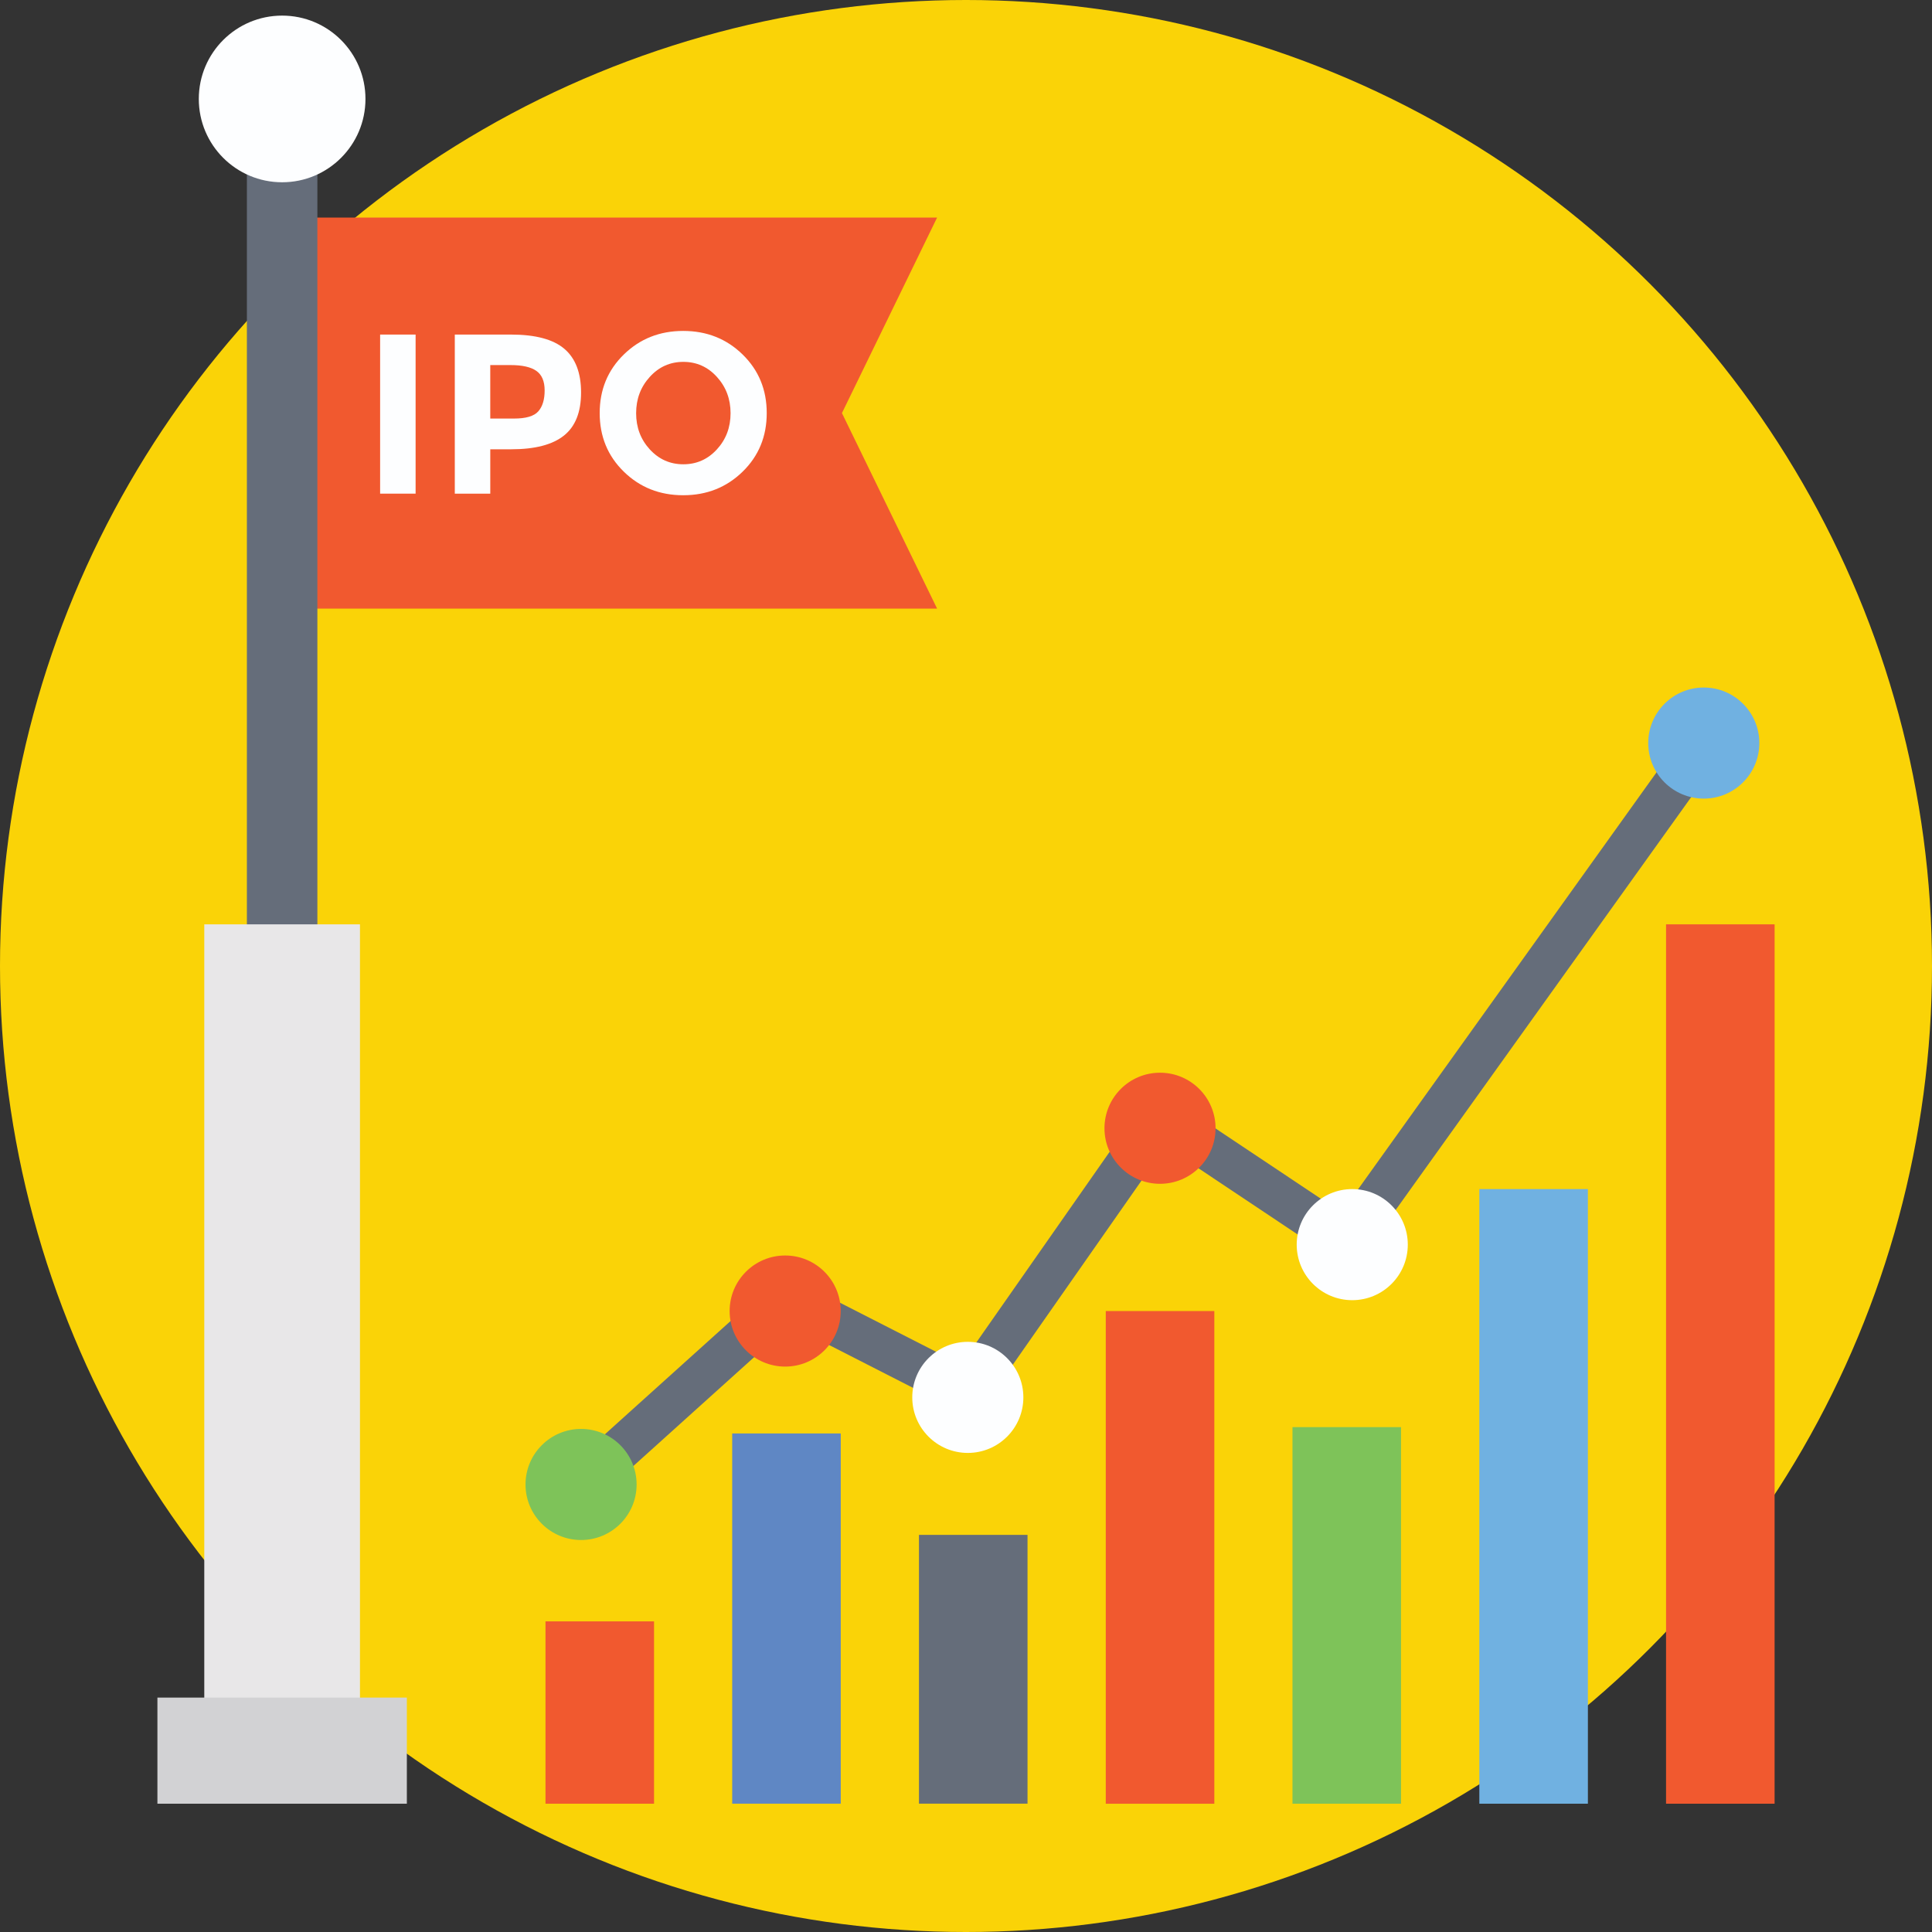 <?xml version="1.0" encoding="iso-8859-1"?>
<!-- Generator: Adobe Illustrator 19.0.0, SVG Export Plug-In . SVG Version: 6.00 Build 0)  -->
<svg version="1.1" id="Capa_1" xmlns="http://www.w3.org/2000/svg" xmlns:xlink="http://www.w3.org/1999/xlink" x="0px" y="0px"
	 viewBox="0 0 512 512" style="enable-background:new 0 0 512 512;" xml:space="preserve">
<rect x="0" y="0" width="512" height="512" fill="#333333" stroke="none"/>
<circle style="fill:#FAD307;" cx="256" cy="256" r="256"/>
<polygon style="fill:#F1592F;" points="248.34,161.288 74.768,161.288 74.768,57.656 248.34,57.656 223.124,109.472 "/>
<rect x="65.428" y="23.056" style="fill:#656D7A;" width="18.68" height="235.372"/>
<rect x="54.136" y="244.96" style="fill:#E8E7E8;" width="41.26" height="208.88"/>
<rect x="41.716" y="449.88" style="fill:#D2D2D4;" width="66.104" height="28.12"/>
<g>
	<path style="fill:#FDFEFF;" d="M100.736,88.664h9.404v42.156h-9.404V88.664z"/>
	<path style="fill:#FDFEFF;" d="M149.556,92.436c2.956,2.516,4.432,6.372,4.432,11.58s-1.516,9.016-4.552,11.428
		s-7.672,3.62-13.9,3.62h-5.608v11.76h-9.404v-42.16h14.896C141.884,88.664,146.6,89.924,149.556,92.436z M142.648,109.02
		c1.124-1.268,1.688-3.116,1.688-5.548s-0.732-4.16-2.2-5.188s-3.748-1.536-6.844-1.536h-5.368v14.172h6.332
		C139.392,110.92,141.524,110.288,142.648,109.02z"/>
	<path style="fill:#FDFEFF;" d="M196.8,125c-4.264,4.16-9.508,6.244-15.74,6.244c-6.232,0-11.48-2.08-15.74-6.244
		c-4.264-4.16-6.396-9.336-6.396-15.528s2.132-11.368,6.396-15.528c4.26-4.16,9.508-6.244,15.74-6.244
		c6.232,0,11.476,2.08,15.74,6.244c4.264,4.16,6.392,9.336,6.392,15.528C203.196,115.664,201.064,120.84,196.8,125z M193.608,109.5
		c0-3.756-1.208-6.964-3.62-9.616c-2.412-2.656-5.376-3.984-8.896-3.984s-6.484,1.328-8.896,3.984
		c-2.412,2.652-3.616,5.86-3.616,9.616c0,3.76,1.204,6.956,3.616,9.588c2.412,2.632,5.376,3.952,8.896,3.952
		s6.484-1.316,8.896-3.952C192.4,116.46,193.608,113.264,193.608,109.5z"/>
</g>
<rect x="194.04" y="379.88" style="fill:#5F87C4;" width="28.768" height="98.112"/>
<rect x="293.04" y="347.44" style="fill:#F1592F;" width="28.768" height="130.568"/>
<rect x="342.52" y="378.2" style="fill:#7EC359;" width="28.768" height="99.8"/>
<rect x="392.04" y="315.12" style="fill:#70B1E1;" width="28.768" height="162.88"/>
<rect x="441.52" y="244.96" style="fill:#F1592F;" width="28.768" height="233.04"/>
<rect x="243.536" y="406.76" style="fill:#656D7A;" width="28.768" height="71.228"/>
<rect x="144.56" y="429.68" style="fill:#F1592F;" width="28.768" height="48.32"/>
<path style="fill:#656D7A;" d="M153.988,399.04c-1.544,0-3.08-0.628-4.196-1.868c-2.088-2.316-1.9-5.884,0.412-7.972l54.44-49.056
	c1.736-1.564,4.26-1.9,6.344-0.836L254.66,361.6l48.124-68.824c1.76-2.516,5.204-3.168,7.76-1.46L355.5,321.32l91.42-127.708
	c1.816-2.536,5.336-3.12,7.876-1.304c2.536,1.816,3.12,5.34,1.304,7.876l-94.6,132.152c-1.776,2.476-5.196,3.096-7.724,1.408
	l-44.904-29.972L261.1,372.104c-1.612,2.308-4.676,3.076-7.192,1.792l-44.588-22.764l-51.556,46.46
	C156.684,398.564,155.336,399.04,153.988,399.04z"/>
<circle style="fill:#7EC359;" cx="153.988" cy="393.4" r="14.72"/>
<circle style="fill:#F1592F;" cx="208.08" cy="347.44" r="14.72"/>
<circle style="fill:#FDFEFF;" cx="256.48" cy="370.32" r="14.72"/>
<circle style="fill:#F1592F;" cx="307.416" cy="299" r="14.72"/>
<circle style="fill:#FDFEFF;" cx="358.36" cy="329.84" r="14.72"/>
<circle style="fill:#70B1E1;" cx="451.52" cy="196.92" r="14.72"/>
<circle style="fill:#FDFEFF;" cx="74.768" cy="26.22" r="22.084"/>
<g>
</g>
<g>
</g>
<g>
</g>
<g>
</g>
<g>
</g>
<g>
</g>
<g>
</g>
<g>
</g>
<g>
</g>
<g>
</g>
<g>
</g>
<g>
</g>
<g>
</g>
<g>
</g>
<g>
</g>
</svg>
